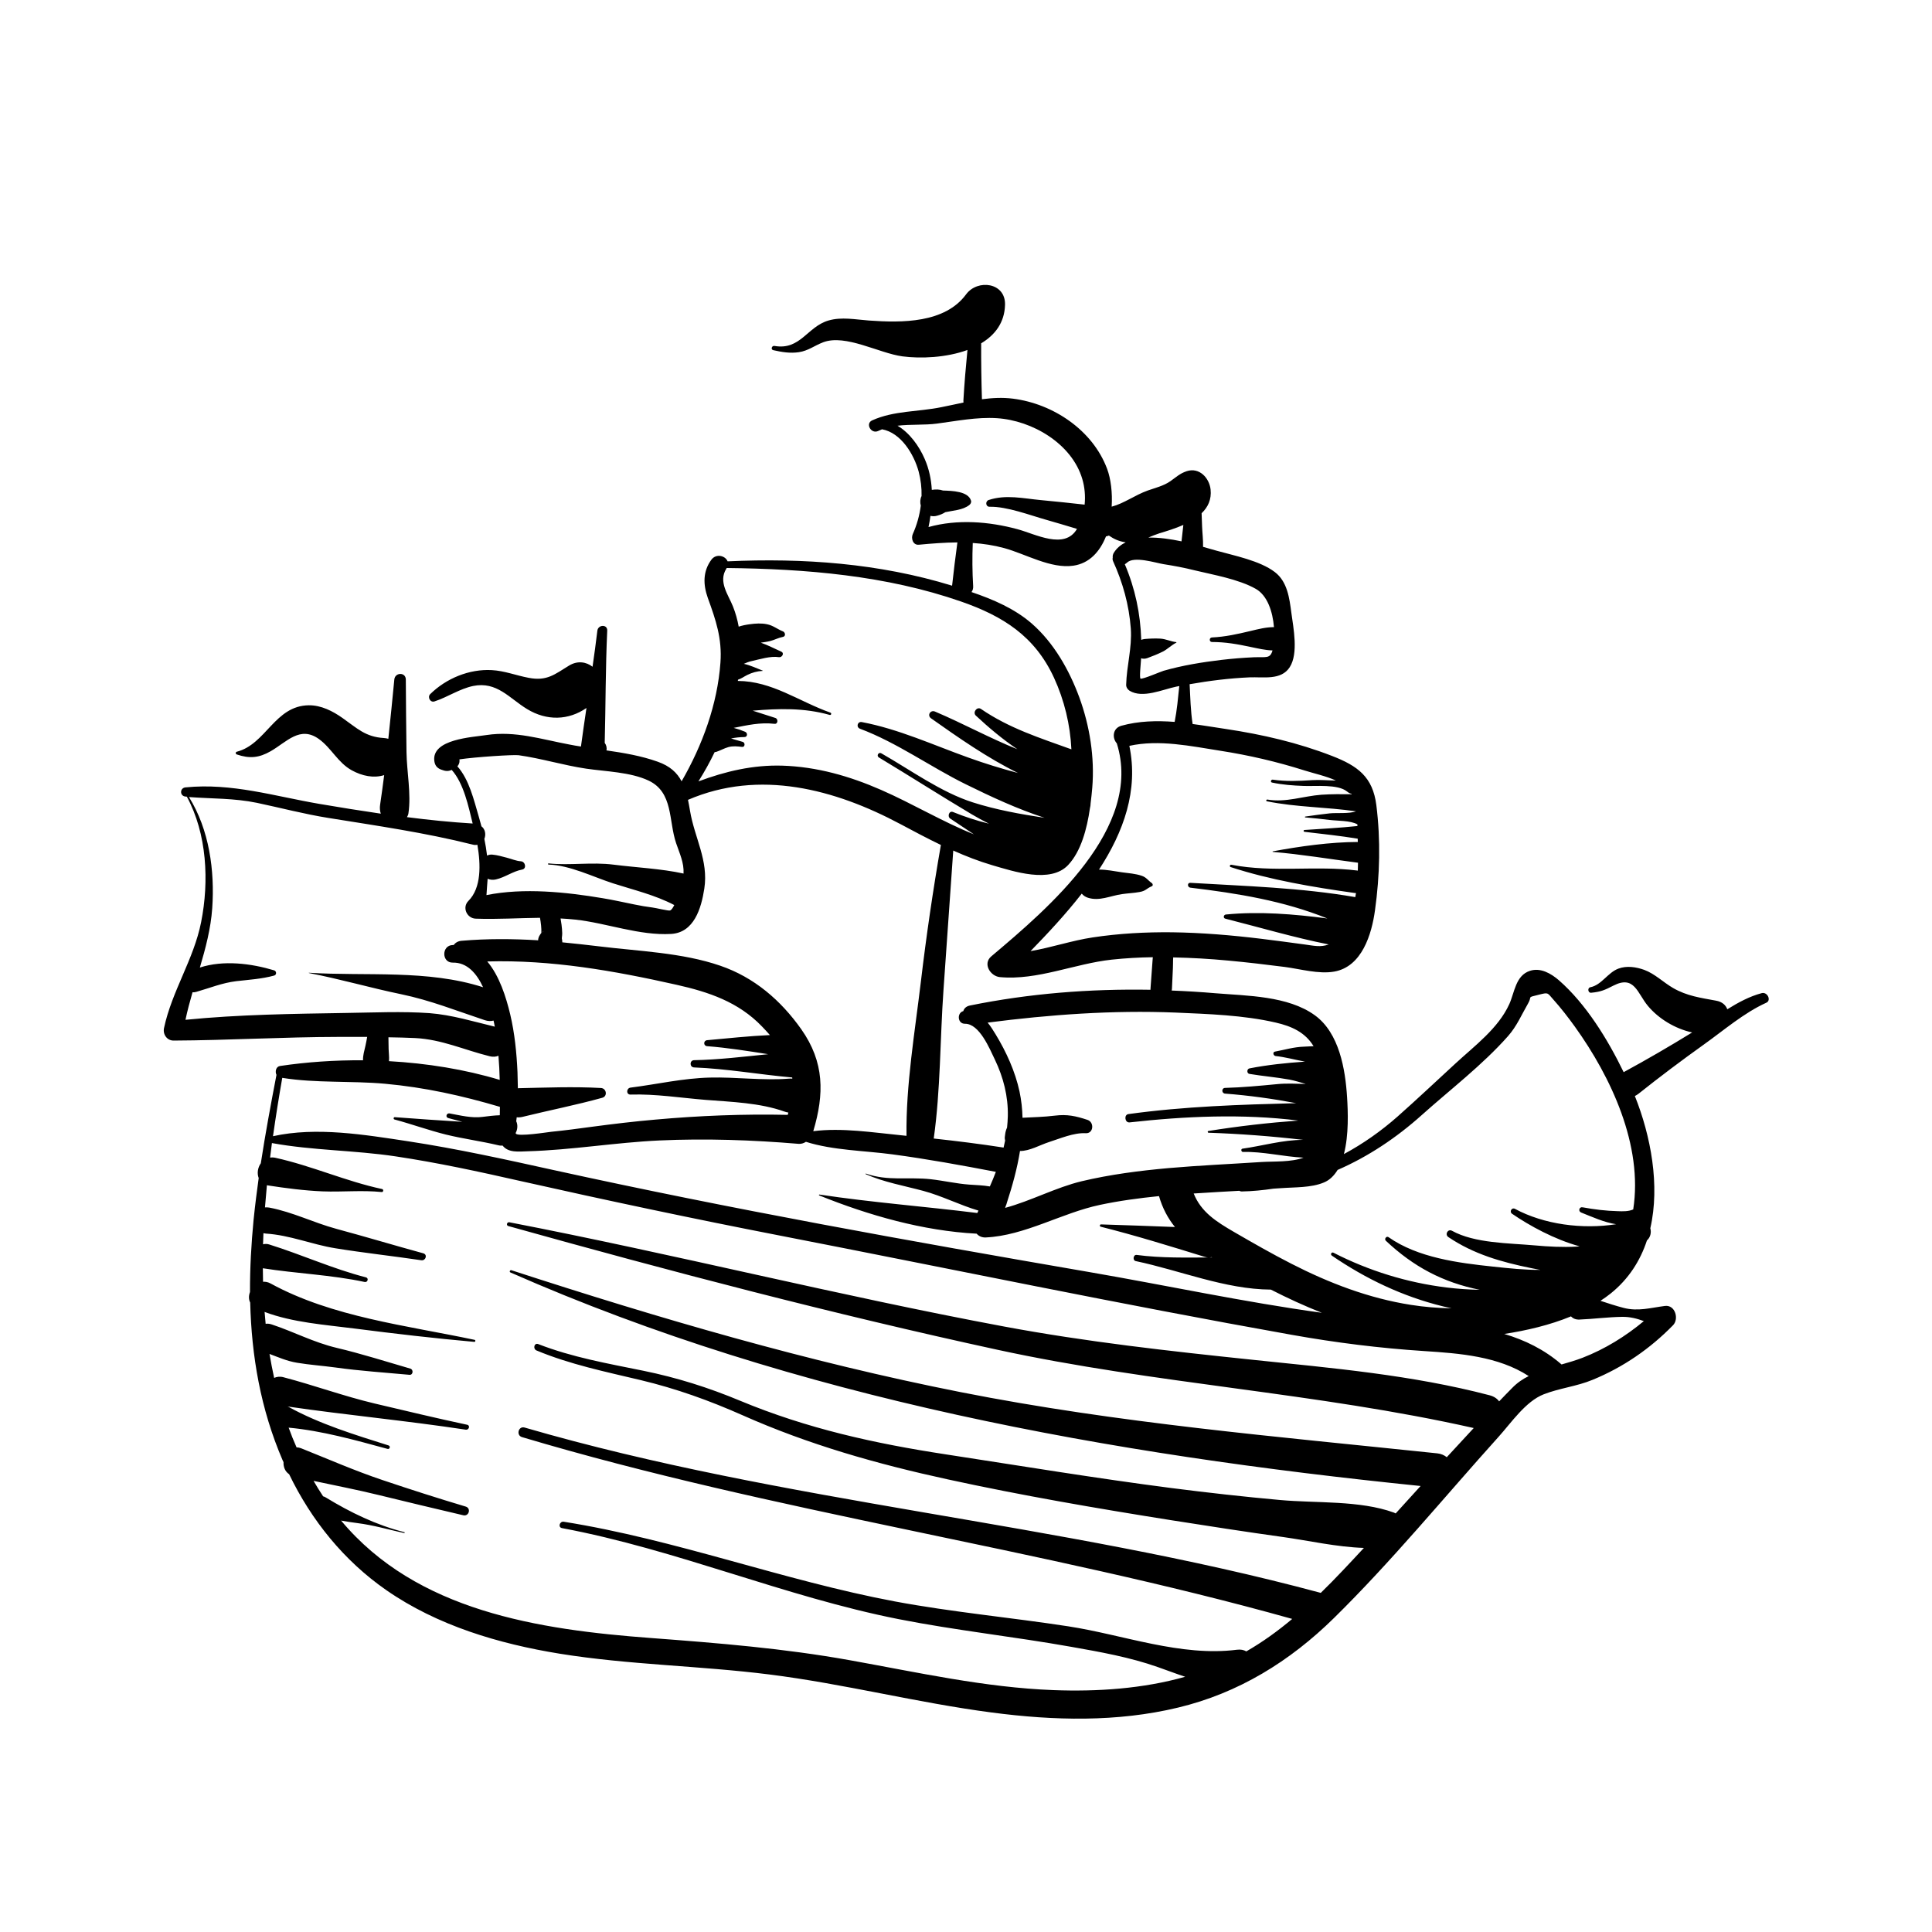 <?xml version="1.0" encoding="utf-8"?>
<!-- Generator: Adobe Illustrator 22.0.1, SVG Export Plug-In . SVG Version: 6.00 Build 0)  -->
<svg version="1.1" id="Layer_1" xmlns="http://www.w3.org/2000/svg" xmlns:xlink="http://www.w3.org/1999/xlink" x="0px" y="0px"
	 viewBox="0 0 2000 2000" style="enable-background:new 0 0 2000 2000;" xml:space="preserve">
<path d="M1823.7,1028.1c-12.5,3.3-24.2,9.6-35.6,16.7c-1.6-4.3-5.3-7.8-11.6-8.9c-16.1-3-30.1-4.8-44.5-13.1
	c-10.2-5.9-18.8-14.7-29.9-18.8c-8.3-3-18.2-4.5-26.7-1.3c-11.1,4.1-17.4,17-29.1,19.3c-3.2,0.6-2.5,6,0.8,5.7
	c10.2-1,14.1-2.8,23.1-7.4c21.8-11.2,24.8,8,35.7,21c11.1,13.3,28.1,23.6,45.8,27.5c-23.4,14.4-46.8,28-70.9,41.1
	c-16.6-34.2-39-70.6-67-95.1c-8.1-7-19-13.4-30-9.8c-14.9,4.8-15.9,22.4-21.4,34.5c-11.5,25.2-35.9,43.1-55.8,61.5
	c-19.9,18.3-39.6,36.9-59.8,54.8c-17,15-35.7,28.2-55.6,38.9c5.2-19.9,4.2-44.3,3.3-58.7c-1.8-29.1-8.1-66.7-33.4-85
	c-27.9-20.2-70.1-20.1-102.9-22.8c-15-1.3-30.1-2.2-45.3-2.8c0.1-0.6,0.3-1.2,0.3-1.9c0.3-7.2,0.7-14.4,1-21.6
	c0.2-3.3,0-7.1,0.3-10.8c19.1,0.4,38.1,1.5,57.1,3.3c19.5,1.8,39,4.1,58.5,6.6c16,2.1,34.9,7.6,51,4.8c28.8-5,38.9-38.7,42.3-63.6
	c5-35.8,5.9-72.7,1.4-108.6c-3.7-29.5-19.4-40.8-46-51.1c-35.3-13.7-72.1-22.2-109.4-27.8c-11.5-1.7-23.1-3.7-34.8-5.2
	c-2.1-13.6-2.4-27.4-3.1-41.2c20.5-3.6,41.2-6.2,62-7.1c14.2-0.6,32.7,3.3,41.6-10.5c9.2-14.3,3.8-40.7,1.7-56.4
	c-2-15.1-4.1-32.2-17.1-42.1c-15.6-11.9-42.1-17-60.6-22.2c-3.9-1.1-8.5-2.5-13.7-3.9c0.2-7.2-0.8-14.9-1-21.1
	c-0.2-4.6-0.3-9.1-0.5-13.7c6.5-6.2,10.4-14.2,9.3-24.6c-1.3-11.8-11.6-23.3-24.8-18.9c-7.2,2.4-10.9,6.2-16.8,10.3
	c-7,4.9-15.6,6.9-23.5,9.7c-13.4,4.8-24.4,13.3-37.3,16.7c0.9-14.6-0.9-28.9-4.7-39.1c-14.9-40-55.7-67.4-97.4-72.7
	c-10.8-1.4-21.5-0.8-32.2,0.6c-0.6-19.3-0.9-38.6-0.8-57.9c14.2-8.5,24.2-21.3,24.7-39.8c0.7-23.3-28.5-26.9-40.3-10.9
	c-21.9,29.8-66.2,29.6-100.6,27.1c-13.8-1-28.3-4-41.9,0c-22,6.4-29,31-55.9,26.3c-2.8-0.5-4.1,3.8-1.2,4.4c9,2,17.2,3.4,26.4,2.1
	c9.9-1.5,16.1-6.8,25.3-10.3c23.1-8.7,57.9,11.4,82,14.6c18.8,2.5,45.4,1.4,67.3-6.6c-1.7,17.4-3.2,34.9-4.2,52.4c0,0.7,0,1.4,0.1,2
	c-7.7,1.6-15.3,3.3-22.9,4.8c-23.8,4.9-49.3,3.5-71.7,13.7c-7.3,3.3-1,14.5,6.4,10.9c1.3-0.6,2.6-1.2,3.9-1.7
	c19.6,3.6,33,25.8,37.9,43.8c2.2,8.4,3.2,16.9,3,25.3c-1.5,3-1.7,6.6-0.8,10c-1.3,10.1-4.1,20-8.3,29.4c-2,4.5,0.2,11.6,6.3,11
	c13.6-1.3,26.8-2.3,39.9-2.4c-2,14.9-3.9,29.8-5.5,44.8c-75.4-23.2-154-28.8-232.4-25.2c-2.2-5.8-11.7-8.4-16.7-1.8
	c-9,12.1-8.7,25.8-3.8,39.6c8.3,22.9,14.9,42,13.1,67c-3.1,43.1-18.6,85.5-40.2,122.9c-4.7-8.9-12-15.8-24.8-20.3
	c-17.1-6.1-35-9.1-53-11.7c0.6-2.9-0.2-5.6-1.8-7.8c1-38.7,0.8-77.5,2.6-116.2c0.3-6.7-9.4-6.3-10.2,0c-1.5,12.5-3.2,24.9-5,37.4
	c-6.5-5-15.4-6.6-24.3-1.2c-14.9,9.1-22.9,16.3-41.7,12.7c-12.9-2.4-25.1-7.3-38.3-8c-23.3-1.3-47.1,8.5-63.7,24.8
	c-3.2,3.1,0,9.1,4.4,7.6c13.7-4.5,26-13.1,40.1-16c24.5-4.9,37.3,12.7,55.7,23.9c20.5,12.5,43,11.7,61.5-1.1
	c-2,13.3-3.9,26.6-5.7,39.9c-4.1-0.6-8.1-1.3-12.1-2.1c-28.9-5.4-55.9-14.3-85.6-9.8c-14.8,2.3-56.9,4.2-54.1,26.8
	c0.6,4.5,2.6,7.2,6.8,8.9c4.9,1.9,7.6,2,11.2,0.4c12.6,14.1,17.4,38.1,21.7,55.5c-22.8-1.4-45.4-3.7-68-6.6c0.7-1.2,1.3-2.5,1.5-3.9
	c3-20.1-1.7-43-2-63.4c-0.3-25.1-0.6-50.1-0.7-75.2c-0.1-7.8-11.2-7.5-11.9,0c-2,20.5-4,41-6.2,61.4c-1.4-0.4-3-0.7-4.6-0.8
	c-19.1-1.1-27.7-10.1-42.8-20.7c-10.2-7.2-22.1-13.3-34.9-13.2c-35.3,0.4-44.2,40.3-74.6,48.1c-1.5,0.4-1.3,2.4,0,2.8
	c13.2,4.5,23,3.6,35.2-3.4c16.5-9.5,30.3-26.7,49.9-12.5c12.9,9.3,19.6,24.5,34.1,32.4c10.6,5.8,22.5,8.3,33.4,4.9
	c-1.3,10.2-2.7,20.4-4.2,30.6c-0.5,3.1-0.3,6.4,0.7,9.3c-21.2-3.1-42.4-6.5-63.5-10.1c-46.7-8-90.7-21.9-138.7-17.1
	c-6,0.6-6.1,8.9,0,9.5c0.5,0,0.9,0.1,1.4,0.1c20.9,38.4,23.2,87.7,14.8,129.9c-7.6,38.5-30.3,71.4-38.4,109.6
	c-1.4,6.4,2.9,13,9.9,13c56.8-0.3,113.6-3.7,170.4-3.8c10,0,20,0,30,0c-0.6,3.1-1.1,6.3-1.8,9.2c-1.2,5.2-2.7,10.1-2.5,15
	c-29.4-0.2-58.4,1.8-85.9,5.9c-4.2,0.6-5.4,5.8-3.7,9.2c-5.8,30.2-11.5,60.8-16.2,91.5c-3.2,4.5-4.1,10.5-2.2,15.3
	c-1.9,13.8-3.7,27.7-5.1,41.5c-0.1,0.6-0.1,1.2-0.2,1.8c-2.4,24.9-3.8,49.8-3.7,74.7c-1.4,3.6-1.5,7.6,0.2,10.9
	c1.4,55.3,10.7,110.1,33.5,163.1c0.3,0.7,0.6,1.4,1,2.1c-0.2,4.9,1.5,9.6,5.8,12.5c23.1,47.8,56.7,89.5,100.6,120
	c52.8,36.7,116.6,55.6,179.5,65.8c71.9,11.6,144.8,12.4,217,21.5c77.4,9.7,153.1,29.3,230.4,39.4c64,8.4,129.5,10.1,192.7-5.1
	c62.6-15,115.8-47.9,161.4-92.7c60.1-59.1,114-125,170.4-187.6c13-14.4,28-36.7,46.7-44c16.3-6.4,34.2-8.2,50.6-15
	c31.7-13,59.4-32.1,83.3-56.5c6.4-6.5,2.3-21.3-8.3-20c-14.9,1.9-27.8,5.9-42.9,2c-8.1-2.1-16-4.7-23.9-7.3c3.7-2.4,7.3-5,10.7-7.7
	c18.5-14.9,30.5-33.8,37.4-54.8c3.7-3.3,4.7-8.3,3.5-12.6c10.2-44.4,0.5-95.7-16-136.9c1.2-0.6,2.4-1.3,3.6-2.2
	c22.2-17.7,44.7-34.6,67.8-51.1c20.5-14.6,41.5-32.8,64.5-43.2C1834,1035.8,1829.7,1026.5,1823.7,1028.1z M1320.8,1058.6
	c16.4,3.8,30.2,10,39,24.4c-3.1,0.1-6.3,0.4-9.8,0.5c-10.6,0.3-19.8,3.2-30.1,5.1c-2.8,0.5-1.8,4.3,0.6,4.6c9.6,1,19.7,3.8,29.4,5.6
	c0.4,0.1,0.7,0.2,1.1,0.2c-19.3,1.3-38.7,3.3-57.6,7c-2.8,0.6-2.9,5.2,0,5.7c13.7,2.3,27.7,3.4,41.4,5.9c5.8,1.1,11.4,2.9,16.9,4.5
	c-9.9-0.2-20-0.8-29.7,0.2c-17.9,1.7-35.8,3.4-53.8,3.9c-3.8,0.1-3.8,5.6,0,5.9c24.7,1.9,49.3,5.3,73.6,9.9
	c-58.1,1.5-115.7,3.3-173.7,11.3c-4.8,0.7-3.7,9.1,1.2,8.6c57.2-6.4,117-9.1,174.7-1.9c-31.2,2.3-62,5.8-93.1,10.8
	c-1.1,0.2-0.8,1.8,0.2,1.8c32.5,1.1,65.5,3.6,98.1,7.4c-21.1-0.1-42.8,6.3-63,9.1c-1.9,0.3-1.4,3.4,0.5,3.4
	c20.4-0.6,41.9,4.9,62.7,5.9c-12.9,4.8-30.6,3.7-43.4,4.5c-32.1,2.1-64.2,3.5-96.2,6.3c-30.2,2.7-60.5,6.6-90,13.6
	c-26.7,6.4-52.6,20.4-79.3,27.6c0.2-0.7,0.5-1.4,0.7-2.1c0.5-1,0.8-2.1,1.1-3.2c5.7-17.5,10.7-35.5,13.6-53.6
	c9.9,0.1,20.6-6.2,29.9-9.2c11.6-3.7,25.8-9.9,38.1-9.2c8.2,0.5,9.1-11.4,1.9-13.8c-12.1-4-21-6-33.8-4.4
	c-11.4,1.4-22.2,1.6-33.5,2.2c-0.2-9.1-1.2-18.2-3.1-27.2c-4.5-20.8-13.7-41-24.7-59.1c-2.6-4.3-5.3-8.6-8.3-12.2
	c64.4-8.3,129.2-13,194.2-10.4C1250.6,1049.7,1287.2,1050.8,1320.8,1058.6z M1350.2,797.5c9.7,3.1,22.4,5.8,32.7,10.5
	c-8.2-0.1-16.8-0.9-24.3-0.4c-13.9,0.9-27.2,1.5-41-0.5c-1.9-0.3-2.8,2.6-0.8,3c10.9,2.3,21.7,3.1,32.9,3.5
	c12.1,0.5,35.2-2.1,44.8,5.8c1.7,1.4,3.2,2.1,4.6,2.3c0.1,0.2,0.2,0.3,0.2,0.5c-10.5-0.1-20.9-0.2-31.3,0.5c-19.1,1.4-36.7,8.3-56,5
	c-1.2-0.2-1.7,1.6-0.5,1.8c30.6,6.2,61.6,5.9,92.3,10.4c-7.6,2.7-20.3,1.3-27.4,2.1c-8.4,0.9-16.8,2.1-25.2,3.3
	c-0.6,0.1-0.4,0.9,0.1,0.9c8.4,0.7,16.8,1.6,25.1,2.6c7.8,1,21.7,0.5,28.8,4.6c0,0.6,0,1.1,0,1.7c-18.2,1.9-36.5,2.9-54.8,4.1
	c-1.2,0.1-1.2,1.7,0,1.9c18.4,2.2,36.8,4.1,55.1,7.1c0,1.1,0.1,2.2,0.1,3.4c-28.9,0.1-59.9,4.5-88,9.7c-0.4,0.1-0.2,0.6,0.1,0.6
	c29.7,2.5,58.7,7.4,88.1,11.2c0,2.7-0.1,5.5-0.2,8.2c-0.1,0-0.2-0.1-0.3-0.1c-43.8-5.5-86.9,2.4-130.6-6c-1.6-0.3-2.2,1.9-0.7,2.4
	c41,13.4,85.5,20.8,128.2,26.8c0.5,0.1,1,0,1.5,0.1c-0.2,1.4-0.5,2.8-0.7,4.2c-56.2-9.8-114-11.4-170.8-14.8c-3.3-0.2-3.1,4.6,0,5
	c49.1,5.9,96.5,13.6,141.9,31.9c-34.8-4.6-70.9-7.5-105.1-4.1c-2.3,0.2-3.1,3.6-0.6,4.3c35.6,9,71,19.5,107.1,26.7
	c-8.6,3.1-15.3,1.3-25,0c-15-2-30-4.1-45.1-5.9c-30.5-3.7-61.3-6.3-92-6.7c-27.5-0.3-55,1.2-82.2,5.3c-21.4,3.2-42.8,10.5-64.4,14.2
	c17.9-18.4,36.5-38.3,53-59.5c1.6,1.9,3.8,3.4,6.3,4.2c12,3.9,23.3-2,35.3-3.7c6.1-0.9,12.3-1.1,18.3-2.2c6.7-1.2,6.6-3.4,12.7-6
	c1.4-0.6,1-2.5,0-3.2c-4.2-2.9-5.5-5.9-10.5-7.6c-6.4-2.2-13.8-2.7-20.5-3.6c-7.9-1.1-15.9-2.9-23.7-2.8c25.4-39,41-81.9,31.4-128.1
	c30.8-6.8,63.7,0.3,94.3,5.1C1292.9,781.8,1321.8,788.5,1350.2,797.5z M1300,609.6c12,6.8,17.5,23.6,18.8,39.6c-8.2,0-16,2-24.3,4
	c-13.5,3.2-25.8,6-39.9,6.7c-3,0.1-3,4.7,0,4.7c14,0,26.3,2.2,39.9,5.1c7.8,1.6,15.2,3.4,22.8,3.6c-2.4,8.9-6.8,6.6-19.3,7.1
	c-11.2,0.5-22.3,1.4-33.4,2.7c-20.2,2.4-40.6,5.7-60.1,11.3c-2.6,0.7-21.7,9-23.8,8.1c-1.4-0.6,0.3-16.1,0.6-21.1
	c1.8,0.7,3.9,0.7,6.3-0.1c5.4-2,10.8-4.1,16-6.7c5-2.5,9-6.8,14.1-9.3c0.3-0.2,0.1-0.6-0.2-0.6c-5.6-0.6-10.7-3.3-16.3-3.6
	c-5.4-0.3-10.9-0.1-16.3,0.4c-1.3,0.1-2.4,0.5-3.5,0.9c-0.8-27.1-6.3-53.1-17-78.3c0.7-0.4,1.4-0.9,2.1-1.5
	c7.1-7.3,29.8,0.1,37.9,1.4c10.9,1.7,21.6,3.7,32.3,6.4C1256.2,595.1,1282.4,599.6,1300,609.6z M1225,543.4
	c-0.7,5.7-1.3,11.3-1.9,17c-11.3-2.4-23.3-4.1-34.4-3.9c3.8-1.6,7.7-3.2,11.7-4.5C1207.8,549.8,1216.6,547.1,1225,543.4z
	 M1165.3,561.4c-5,2.5-9.2,5.9-12.2,10.7c-1.1,1.7-1.4,3.5-1.2,5.2c-0.3,1.1-0.2,2.2,0.3,3.5c10.1,22.2,16.6,45.4,18.4,69.8
	c1.4,20.1-4.3,38.6-4.8,58.2c-0.1,2.6,1.5,5,3.6,6.3c13.5,8.2,34.2-1.4,48.3-4.3c1-0.2,2.1-0.4,3.1-0.6c-1.3,12.4-2.4,24.9-4.8,37.1
	c-18.6-1.4-37.2-1-55.2,4c-9.2,2.6-9.6,12.8-4.7,18.2c27.5,87.7-70.8,170.6-129.9,220.5c-9.2,7.7-0.9,20.6,8.9,21.5
	c38.8,3.6,77.5-14,115.9-18.1c14.1-1.5,28.2-2.3,42.4-2.5c-0.1,1.2-0.2,2.4-0.3,3.6c-0.7,9.6-1.4,19.2-2.1,28.8c0,0.5,0,0.9,0,1.3
	c-62.7-1.1-125.5,3.8-186.9,16.3c-4,0.8-6.1,3.1-6.9,5.8c-6.7,1.7-6.2,13.2,1.8,13.1c14.9-0.1,25.5,25.9,30.9,37.1
	c8.8,18.4,13.8,37.9,13.4,58.4c-0.1,4.1-0.4,8.1-0.8,12c-1,2.1-1.7,4.5-2,7.2c-0.1,0.8-0.2,1.5-0.3,2.3c-0.2,1.4,0,2.7,0.3,3.9
	c-0.5,2.4-1,4.9-1.6,7.3c-0.2,0-0.3-0.1-0.4-0.1c-23.9-3.7-47.9-6.7-71.9-9.3c7.1-50.5,6.5-103.1,10.1-153.9
	c3.4-48.1,6.8-96.1,10.1-144.2c13.2,5.9,26.6,11.1,40.5,15.2c21.8,6.3,60.1,19.3,78.5-0.3c13.3-14.2,19.4-37.4,22.5-58.7
	c0.4-1.7,0.7-3.4,0.7-5.1c0.7-5.7,1.3-11.1,1.7-16.1c2.6-31.4-2.6-64.1-13.4-93.6c-10.4-28.2-26.3-56.4-49.2-76.4
	c-17.7-15.4-40-25-62.4-32.6c1.2-1.6,1.9-3.7,1.7-6.3c-0.9-14.9-1-29.6-0.4-44.5c10.8,0.7,21.6,2.3,32.6,5.3
	c22,6,48.2,21.6,71.5,18.2c16.7-2.4,27.5-14.6,33.8-30.3c1.1-0.2,2-0.5,3-0.9c5,3.5,10.5,6,16.8,6.9
	C1164.7,561.4,1165,561.4,1165.3,561.4z M534.4,1160.7c0.1-1.3,0.3-2.7,0.5-4.1c1.8,0.2,3.7,0.1,5.9-0.4
	c27.6-6.8,55.3-12.2,82.7-19.8c5.7-1.6,4.3-9.8-1.4-10.1c-28.4-1.6-56.8-0.4-85.3,0.2c-0.3,0-0.5,0.1-0.7,0.1
	c-0.1-5.6-0.2-11.2-0.4-16.8c-0.9-20-2.9-40.1-7.5-59.6c-4.3-18-11.2-40-23.8-54.9c66.1-1.9,131.3,9.6,195.8,24.1
	c33.5,7.5,64.2,17.8,88.6,43.2c2.7,2.8,5.5,5.8,8.2,8.9c-21.7,1-43,3.3-65,5.3c-4,0.4-4,5.9,0,6.2c20.9,1.6,42.2,5,63.2,8.3
	c-25.6,2.6-51.2,5.7-76.7,6.2c-4.8,0.1-4.8,7.3,0,7.5c33.9,1.3,67.7,7.4,101.6,10.4c0,0.4,0.1,0.8,0.1,1.2c-1.1-0.1-2.2-0.1-3.5,0
	c-26.9,2.2-54.7-1.8-81.9-1.1c-28.1,0.7-54.4,6.9-82.1,10.4c-4.4,0.6-4.7,7.3,0,7.2c25.8-0.8,52,3.4,77.8,5.5
	c26.8,2.1,56.2,3,81.6,12.1c1.4,0.5,2.7,0.8,4,1c-0.2,0.8-0.4,1.6-0.6,2.4c-45.8-1-91.3,0.8-137,4.9c-21.9,1.9-43.7,4.5-65.5,7.4
	c-14,1.9-28.1,3.8-42.2,5.2c-4.6,0.5-34.6,5.3-36.8,1.9c-0.1-0.1-0.1-0.3-0.2-0.6C535.8,1169.2,536.2,1164.5,534.4,1160.7z
	 M561.5,965c0-0.1,0-0.1,0-0.2c0.5-0.3,1-0.6,1.5-0.9C562.5,964.2,562,964.6,561.5,965z M829.5,1065.5c-21.2-30-48.8-53.8-83.9-65.8
	c-39.5-13.6-84.7-15-125.9-20.1c-12.5-1.5-25.1-2.9-37.6-4.1c0-1.4-0.2-2.8-0.5-4.1c0-0.3,0-0.7,0.1-1.2c0.2-1.4,0.3-2.8,0.3-4.2
	c0-2.9-0.4-5.8-0.7-8.7c-0.3-2.2-0.6-4.4-1-6.5c5.1,0.3,10.3,0.6,15.5,1.2c32.6,3.6,66,16.7,99,14.8c23.5-1.4,31.1-26.1,34.3-46.9
	c4.5-29.3-10.1-52.4-14.8-80.6c-0.7-3.9-1.3-7.7-2.1-11.3c74-31.9,152-11.1,219.9,25.1c13.8,7.4,27.8,14.8,41.9,21.6
	c-8.2,47-15.1,94.1-20.7,141.4c-6.2,52-15.6,107.1-14.9,159.7c-1.9-0.2-3.9-0.4-5.8-0.6c-28.7-2.8-61.2-8-90.7-4.2
	C853.4,1132.4,853.5,1099.6,829.5,1065.5z M929.1,440.7c13.6-1.6,28.2-0.5,40.8-2.2c20.6-2.7,41.2-6.9,62-5.6
	c36.6,2.3,77.7,26.3,88.5,63c2.5,8.4,3.3,17.6,2.4,26.5c-15.1-1.7-30.2-3.3-45.3-4.7c-18.2-1.7-36.2-6-54-0.1c-3.7,1.2-3.3,7.1,1,7
	c17.9-0.4,41.8,8.8,58.9,13.6c10.5,3,21,6.1,31.5,9.3c-12.8,22-43,5.3-61.7,0.3c-29.6-8-62.2-10.5-92-2.2c0.8-3.9,1.5-7.7,2-11.6
	c2,0.5,4.2,0.6,6.7-0.1c3.3-0.9,6.1-2,8.7-3.7c8.2-1.8,17.9-2.1,24.7-7.3c1.4-1.1,2.4-2.7,1.9-4.6c-2.9-9.8-19.5-10.2-29-10.5
	c-3.8-1.3-7.4-1.3-11.6-0.7c-0.6-10.8-2.8-21.6-7.4-32.1C951.5,461.9,941.8,448.2,929.1,440.7z M994.9,622.7
	c43.4,15.1,76.3,35.8,96.2,78.9c10.7,23.3,16.8,48.6,18,74.1c-32.6-11.8-64.3-21.7-93.6-41.8c-4.1-2.8-8.9,3.5-5.3,6.9
	c13.1,12.2,27.5,24.4,43,34.8c-28.9-11.6-56.3-26.7-85.3-39c-4.7-2-8.4,3.9-4.1,7c28.5,20.1,58.2,40.9,90,56.6
	c-17.3-4.6-34.3-9.8-51.2-15.9c-36.3-13-72.3-29.6-110.4-36.8c-4.6-0.9-6.2,5.3-1.9,6.9c38,14.2,72.8,39.4,109.3,57.4
	c26.8,13.2,53.5,25.6,81.7,34.8c-25-3.8-50.2-8.3-74.3-16c-33.1-10.6-64.5-33.6-94.7-50.8c-2.8-1.6-5.3,2.6-2.5,4.3
	c32.2,19.4,64,39.7,96.2,58.9c5.6,3.3,11.6,6.6,17.8,9.7c-12.9-3.2-25.5-7.3-37.2-12.1c-4.1-1.7-6.2,4.6-2.9,6.8
	c8.5,5.6,16.6,11.1,24.5,16.3c-32.9-13.2-63.6-31.8-96.1-46c-32.6-14.3-66.6-24-102.3-25.1c-30.4-0.9-58.9,5.9-86.8,16.3
	c6.2-9.8,11.8-19.9,16.8-30.3c0.6-0.1,1.2-0.1,1.8-0.3c4.2-1.4,8.1-3.7,12.4-4.9c4.8-1.3,9.4-0.8,14.2-0.2c3.1,0.4,3.4-4.4,0.7-5.2
	c-4.1-1.3-8.1-2.2-12.1-3.6c4.5-0.8,9.1-1.4,13.8-1.4c3.4,0,3.5-4.4,0.7-5.5c-3.8-1.6-7.7-2.9-11.8-4c14.3-2.8,27.2-5.9,42.3-4.2
	c3.6,0.4,4-5.1,0.8-6.1c-7.8-2.5-15.6-5-23.4-7.5c26.8-2.3,53.3-3.1,79.7,4.4c1.6,0.4,2.2-1.9,0.7-2.4
	c-32.9-11.7-60.3-32.6-95.8-32.8c0.1-0.4,0.1-0.9,0.2-1.3c3.5-1.1,6-3.1,9.6-4.9c5.1-2.5,10.2-3.9,15.9-4.2c0.2,0,0.2-0.2,0-0.3
	c-6.1-2.3-12.8-5.6-19.5-7c2.5-1.1,5-2.2,7.9-2.8c8.7-1.9,19.6-5.5,28.5-4.1c3.1,0.5,5.9-4.1,2.4-5.7c-7.3-3.3-14-6.8-21.2-9.3
	c3.2-0.5,6.5-0.9,9.7-1.7c4.6-1.2,8.5-3.4,13.2-4.3c3.2-0.6,2.4-4.8,0-5.7c-5.9-2.3-10.2-6.2-16.6-7.4c-5.7-1.2-11.8-0.8-17.6,0
	c-4,0.5-8,1.3-11.6,2.5c-1.3-7.1-3.2-14-5.9-20.8c-4.8-12.2-15.5-25.6-6.9-39.2c0.2-0.3,0.2-0.5,0.4-0.7
	C834.3,588.9,917.3,595.7,994.9,622.7z M536.9,781.8c23.5,3.3,46.3,10.4,69.8,13.9c20.4,3,46,3.5,64.8,12.4
	c25.6,12.2,20.5,41.4,28.4,64.7c3.6,10.7,8.3,20.2,7.7,31.5c-23.2-5.1-48.8-6.2-72.3-9.2c-22.7-2.9-45.2,1-67.4-1.3
	c-0.8-0.1-0.8,1.2,0,1.2c22.1,0.7,45.9,12.7,66.6,19.4c21.5,6.9,43.4,12,63.5,22.5c-1.4,2.9-2.9,5-4.2,5.6c-1.5,0.7-15.1-2.7-18.1-3
	c-6.4-0.8-12.7-1.9-19-3.2c-11-2.2-21.8-4.7-32.9-6.5c-37.5-6.3-81.7-11-120.2-3.2c0.3-5.7,0.8-11.3,1.2-16.9
	c2.6,1.1,5.5,1.4,8.5,0.7c9.4-2.1,17.7-8.5,27.1-10.2c5.1-0.9,3.5-8.3-1.2-8.6c-4.8-0.3-9.8-2.5-14.5-3.7c-5.1-1.3-9.6-2.7-15-3.2
	c-2-0.2-3.8,0.2-5.5,1c-0.7-5.8-1.6-11.6-2.8-17.3c1.8-4.4,1-10-3-13c-0.9-3.4-1.8-6.7-2.8-10.1c-5.1-17.2-9.8-38.1-22.1-52
	c1.4-1.6,2.3-3.7,2.2-5.8c0-0.5-0.1-0.9-0.1-1.4C492.3,783.6,531.5,781.1,536.9,781.8z M358.6,1048.6c-55.3,0.9-111.5,1.6-166.6,7.1
	c2-9.6,4.6-19.1,7.3-28.5c1.2,0.1,2.4,0,3.8-0.4c14.1-4,26.7-9.3,41.5-11.1c13.1-1.5,26.5-2.3,39.2-5.8c2.7-0.7,2.6-4.6,0-5.4
	c-23.9-7.2-52.6-10.8-76.9-2.9c5.9-20,11.3-40.2,12.8-61.4c2.7-39-3.1-81.4-24.1-115.1c23.6,1.8,46.9,1.1,70.4,6
	c24.7,5.2,48.8,11.6,73.8,15.6c50.2,8.1,100,15.2,149.4,27.6c1.8,0.5,3.5,0.5,5,0.2c3.5,20.5,4.2,44.6-9.3,58.1
	c-6.8,6.8-1.6,18.1,7.6,18.4c22.3,0.8,44.3-0.7,66.5-0.9c0.9,5.2,1.6,10.5,1.4,15.7c-0.3,0.3-0.6,0.6-0.8,1c-1,1.4-1.9,2.9-2.3,4.7
	c-0.2,0.7-0.2,1.3-0.2,1.9c-26.3-1.6-52.7-1.8-79.3,0.5c-3.7,0.3-6.4,2-8.2,4.4c-0.3,0-0.6,0-0.9,0c-11.7,0.2-11.7,18.4,0,18.2
	c15-0.3,24.8,11.3,31.4,25.5c-57.5-18.5-120.8-11.3-180.3-15c-0.2,0-0.2,0.3,0,0.3c32.1,6.1,63.4,15.3,95.4,21.9
	c30.4,6.3,57.5,17.2,86.7,26.9c3.4,1.1,6.4,1.1,9,0.4c0.2,0.7,0.3,1.5,0.5,2.2c0.3,1.4,0.5,2.8,0.8,4.1c-22.5-5.4-44.4-12.2-67.6-14
	C416,1046.8,387.1,1048.2,358.6,1048.6z M402.3,1086.1c-0.2-3.8,0-8.1-0.2-12.3c9.3,0.1,18.6,0.4,27.8,0.8
	c27.4,1.4,50.7,12.3,76.9,18.8c3.5,0.9,6.6,0.6,9.2-0.5c0.7,8.3,1.1,16.7,1.3,25c-36.1-10.9-75.3-17.2-114.7-19.4
	c0-0.3,0.1-0.5,0.1-0.7C403,1094.1,402.4,1090,402.3,1086.1z M398.6,1121.9c40.9,3.7,79.7,12.3,118.9,23.9c0,2.9-0.1,5.8-0.1,8.7
	c-6,0.2-11.8,0.9-17.9,1.7c-11.1,1.5-23.2-1.6-34.2-3.6c-3.1-0.5-4.5,3.9-1.3,4.8c4.8,1.4,9.7,2.5,14.6,3.9
	c-23.4-1.4-46.8-3.1-69.9-4.8c-1.4-0.1-1.7,2.1-0.3,2.4c17.9,4.8,35.2,11.1,53.2,15.6c18,4.4,36.4,6.8,54.4,11.1
	c1.5,0.4,2.9,0.4,4.3,0.3c5.8,7.6,16.6,6.2,25.9,5.9c45.6-1.3,90.8-9.1,136.4-11.2c48-2.2,96.3-0.5,144.1,3.5
	c2.7,0.2,5.3-0.6,7.6-2.1c28.1,8.9,60.7,9.1,89.6,13c35.9,4.8,71.5,11.3,107,18.1c-1.9,5.1-4,10.1-6.2,15.1c-7-1.2-14-1.4-21.3-1.9
	c-13.5-1-26.7-4.1-40.1-5.6c-23.1-2.5-44.2,2.2-66.9-5.8c-0.3-0.1-0.6,0.4-0.2,0.6c18.7,8.3,39.9,12,59.6,17.3
	c19.1,5.1,38,14.8,57.1,20.4c-0.4,0.8-0.8,1.7-1.2,2.5c-54.4-6.8-109.1-10.9-163.4-19.1c-0.6-0.1-0.8,0.7-0.2,0.9
	c51.1,20.6,107.3,36.7,162.9,39.6c2.2,2.5,5.4,4.1,9.5,3.9c40.5-1.9,78.4-25.3,118.1-33.7c20.2-4.3,40.6-7,61.2-9.1
	c3.6,12.6,9.3,23.1,16.5,32c-25.5-1.1-51-1.8-76.5-2.7c-1.4-0.1-1.7,2.1-0.3,2.4c36.2,9.1,71.6,20.1,107.3,31.1
	c2.8,0.9,5.2,0.9,7.5,0.4c0.2,0.1,0.3,0.2,0.5,0.3c-26.2,0.1-52.5,0.8-78.1-2.6c-3.6-0.5-4.5,5.7-0.9,6.4
	c45.7,9.6,92.4,29.2,139.8,29.5c17.2,8.8,34.8,16.9,52.8,24c-80.7-11.1-160.9-28.4-241-42.2c-185.5-32-370.7-65.2-554.5-105.6
	c-49.8-11-99.6-22-150.1-29.7c-45-6.8-95.2-15.3-140.2-5.3c2.9-20.4,6.1-40.6,9.6-60.4C327,1121.4,363.3,1118.7,398.6,1121.9z
	 M1565.2,1437c-4.5,4.5-8.9,9.1-13.3,13.7c-2.1-2.9-5.3-5.1-9.8-6.3c-80.3-21.1-163.4-28.2-245.7-36.8c-86.1-9-171.8-18.5-257-34.4
	c-171.5-32-340.8-74.8-512.1-107.9c-2.5-0.5-3.6,3.2-1.1,3.9c167.5,46.8,336.5,91.2,506.5,128.1c163.1,35.4,330.1,44.3,492.9,81
	c-9.3,10-18.6,20.1-27.9,30.2c-2.6-2.1-5.9-3.6-9.9-4c-165.4-17.4-330.1-31.1-493.5-63.4c-158.4-31.3-311.6-76.3-465-126.2
	c-1.3-0.4-2.3,1.7-1,2.3c296.8,130.8,621.3,188.5,942.3,221.1c-8.6,9.5-17.2,19-25.8,28.4c-0.6-0.3-1.2-0.6-1.9-0.9
	c-35.3-12.8-80.5-9.6-117.8-13c-37.6-3.4-75.1-7.6-112.6-12.4c-78-10.1-155.5-22.9-233.1-34.8c-74-11.3-143.8-26.7-213.1-55.5
	c-32.8-13.7-65.5-24-100.3-31.1c-36.8-7.5-73.6-13.9-108.8-27.6c-4.2-1.6-5.8,4.9-1.8,6.6c34.8,14.5,71.4,22,107.9,30.7
	c36.8,8.8,71,21.1,105.5,36.4c68.4,30.4,139.1,50.4,212.1,66.3c76.6,16.7,154.1,30,231.5,42.3c38.7,6.1,77.5,12.1,116.3,17.5
	c26.3,3.7,55.3,10.3,83.2,11.2c-14.6,15.7-29.3,31.6-44.7,46.6c-0.1,0-0.1,0-0.1-0.1c-271.3-73.1-554.3-92.7-824-171.1
	c-6.4-1.9-9.1,8-2.7,9.9c262.2,78.2,534.2,114.5,797.3,188.2c-14.9,12.5-30.6,23.9-47.5,33.6c-2.6-1.5-5.8-2.2-9.7-1.7
	c-58.2,7.4-117.4-15.4-174.4-24.2c-59.8-9.2-120.2-14.7-179.7-25.8c-115.6-21.7-226.5-64-342.8-82.5c-4.3-0.7-6.2,5.8-1.8,6.6
	c118.6,22.2,230,70.8,348.3,94.2c59.3,11.7,119.4,18.1,178.9,28.7c30,5.3,60.9,10.8,89.7,21c9.8,3.4,19.1,7,28.2,10
	c-44,12.4-90.9,15.5-136.3,13.8c-71.1-2.7-140.8-18.4-210.6-30.9c-68.3-12.3-136.6-17.8-205.7-23c-117.2-8.7-243-27.9-321.2-121.6
	c5.6,1,11.2,1.9,16.8,2.6c16.7,2.1,32.1,6.7,48.5,10.3c0.6,0.1,0.8-0.8,0.2-0.9c-28.9-7.3-55.9-20.4-81.3-35.9c-1-0.6-1.9-1-2.8-1.2
	c-3.5-5.3-6.8-10.6-9.9-16c22.4,4.8,44.8,9.1,67.2,14.6c29.2,7.2,58.5,14.1,87.8,21c5.9,1.4,8.3-7.3,2.5-9
	c-28.8-8.6-57.5-17.8-86-27.4c-28.9-9.7-56.2-21.7-84.5-33c-1.6-0.6-3.2-0.9-4.6-0.9c-3-6.7-5.7-13.5-8.2-20.4
	c34.6,3.2,68.9,12.9,102.4,22c2.3,0.6,3.3-2.9,1-3.6c-35.1-11.1-71.2-22.1-103.5-39.9c-0.4-0.2-0.7-0.3-1.1-0.4
	c61.3,8.9,123.2,14.7,184.6,24c3.3,0.5,4.8-4.4,1.4-5.1c-32-6.8-63.9-14.5-95.8-22c-32-7.6-62.7-18.9-94.4-27.2
	c-3.7-1-6.9-0.5-9.6,0.7c-1.8-8.2-3.4-16.5-4.8-24.8c9.4,3.5,18.1,7.4,28.4,9.1c13.1,2.2,26.5,3.1,39.7,4.9
	c25.6,3.6,51.1,5.2,76.8,7.6c3.8,0.3,4.3-5.4,0.9-6.4c-25.5-7.4-50.5-15.4-76.3-21.5c-23.9-5.7-44.2-16.6-67.1-24.2
	c-2.3-0.8-4.5-1-6.4-0.7c-0.4-4.1-0.8-8.2-1.1-12.3c29.1,11,62.8,13.3,93.2,17.2c41.2,5.3,82.5,10.1,123.9,13.8
	c1.2,0.1,1.5-1.9,0.3-2.1c-70.2-14.9-147.4-23.5-211.1-58.3c-2.7-1.5-5.4-2-7.9-1.8c-0.1-4.7-0.2-9.3-0.2-14c0,0,0,0,0,0
	c34.9,5.5,70.9,6.8,105.4,14.2c3.1,0.7,4.5-4,1.3-4.8c-34-8.7-66.4-23.5-100-34c-2.4-0.8-4.5-0.7-6.5-0.2c0.1-3.8,0.2-7.6,0.4-11.5
	c0.8,0.2,1.6,0.3,2.5,0.4c25.1,1.6,47.3,11.2,71.9,15.2c29.6,4.8,59.4,8,89,12.4c4.6,0.7,6.8-5.9,2-7.2c-30-8.2-59.8-17.2-89.9-25.3
	c-23.9-6.5-44.9-17.3-69.4-22c-1.6-0.3-3.1-0.3-4.5-0.2c0.6-7.7,1.3-15.4,2-23c0.2,0,0.4,0.1,0.7,0.2c18.8,2.9,37.9,5.4,56.9,6.2
	c20.8,0.8,40.4-1.4,61.3,0.7c1.7,0.2,2.1-2.7,0.4-3.1c-37.5-8-72.9-24.1-110.7-32.4c-1.9-0.4-3.7-0.4-5.3-0.2c0.6-5,1.3-10,1.9-15
	c42.1,7.7,85.8,7.4,128.2,13.8c43.4,6.5,86.3,15.8,129.1,25.5c89.5,20.1,179.1,39.1,269.2,56.6c176.3,34.3,352.3,71.1,529.2,102.6
	c45.4,8.1,90.8,13.8,136.9,16.8c37.1,2.4,76.8,5.4,108.4,25.9C1576.4,1427.5,1570.5,1431.5,1565.2,1437z M1635.1,1366
	c14.7-0.6,29.5-2.6,44.2-2.8c8.2-0.1,15.4,1.8,22.4,4.4c-19,15.8-40.2,28.9-63.3,37.9c-7.3,2.8-14.6,4.9-21.9,7
	c-0.1-0.1-0.1-0.1-0.2-0.2c-17.8-15.4-37.9-25.1-59.1-31.4c22.8-3.5,47-9.1,69.1-18.2C1628.2,1364.8,1631.1,1366.2,1635.1,1366z
	 M1690.7,1252c-4.9,2.2-10.9,2-16.1,1.8c-12.2-0.3-24.3-1.8-36.3-4c-3.6-0.7-4.8,4.1-1.5,5.4c11.6,4.6,23.7,10.2,36.2,12.1
	c-34.8,5.5-74.7,0.3-104.7-15.9c-3.4-1.8-6.1,3-3,5.1c18,12.3,43.7,26.5,69.9,33.7c-1.1,0.1-2.2,0.2-3.2,0.3
	c-14.5,0.8-29.1,0-43.5-1.3c-26.6-2.4-61.9-2.1-85.4-15.1c-4.3-2.3-7.7,3.8-3.8,6.5c26.4,17.8,55.1,25.9,86,32.2
	c2.9,0.6,6,1.2,9.2,1.8c-16.2,0.1-32.9-1.7-48.8-3.4c-36.1-3.8-78-9.2-108.3-30.5c-2.2-1.5-4.7,1.9-2.8,3.7
	c28.7,27,59.1,43.1,97.2,50.8c-11.5-0.2-22.9-1-34.3-2.4c-40.8-5-80.6-17.3-117.1-36c-2-1-3.5,1.7-1.7,3
	c35.2,24.1,73.4,42.3,114.9,52.5c2.9,0.7,6,1.4,9,2.1c-14.1-0.3-28.1-1.4-42-3.6c-43.5-6.8-84.5-22.5-123.6-42.5
	c-20.2-10.3-39.9-21.6-59.6-33c-18.2-10.6-34-20.5-41.7-39.8c8.6-0.6,17.3-1.1,25.9-1.6c7.1-0.4,14.2-0.8,21.4-1.2
	c0.6,0.4,1.4,0.7,2.3,0.7c11.1-0.2,22.1-1.3,32.9-2.9c2.5-0.2,5.1-0.3,7.6-0.5c14.3-1.1,31.4-0.3,44.7-5.9c6.1-2.5,10.6-7.2,14.2-13
	c31.7-13.8,61-33.4,87.1-56.8c29.6-26.5,62.8-51.8,89.2-81.6c9.3-10.5,14-22.1,20.9-34c4.5-7.7-1.8-5.8,10.8-8.9
	c10.4-2.6,8.9-2.3,15.2,4.8c8,8.9,15.4,18.5,22.4,28.2C1667.8,1115,1701,1185.8,1690.7,1252z"/>
</svg>
